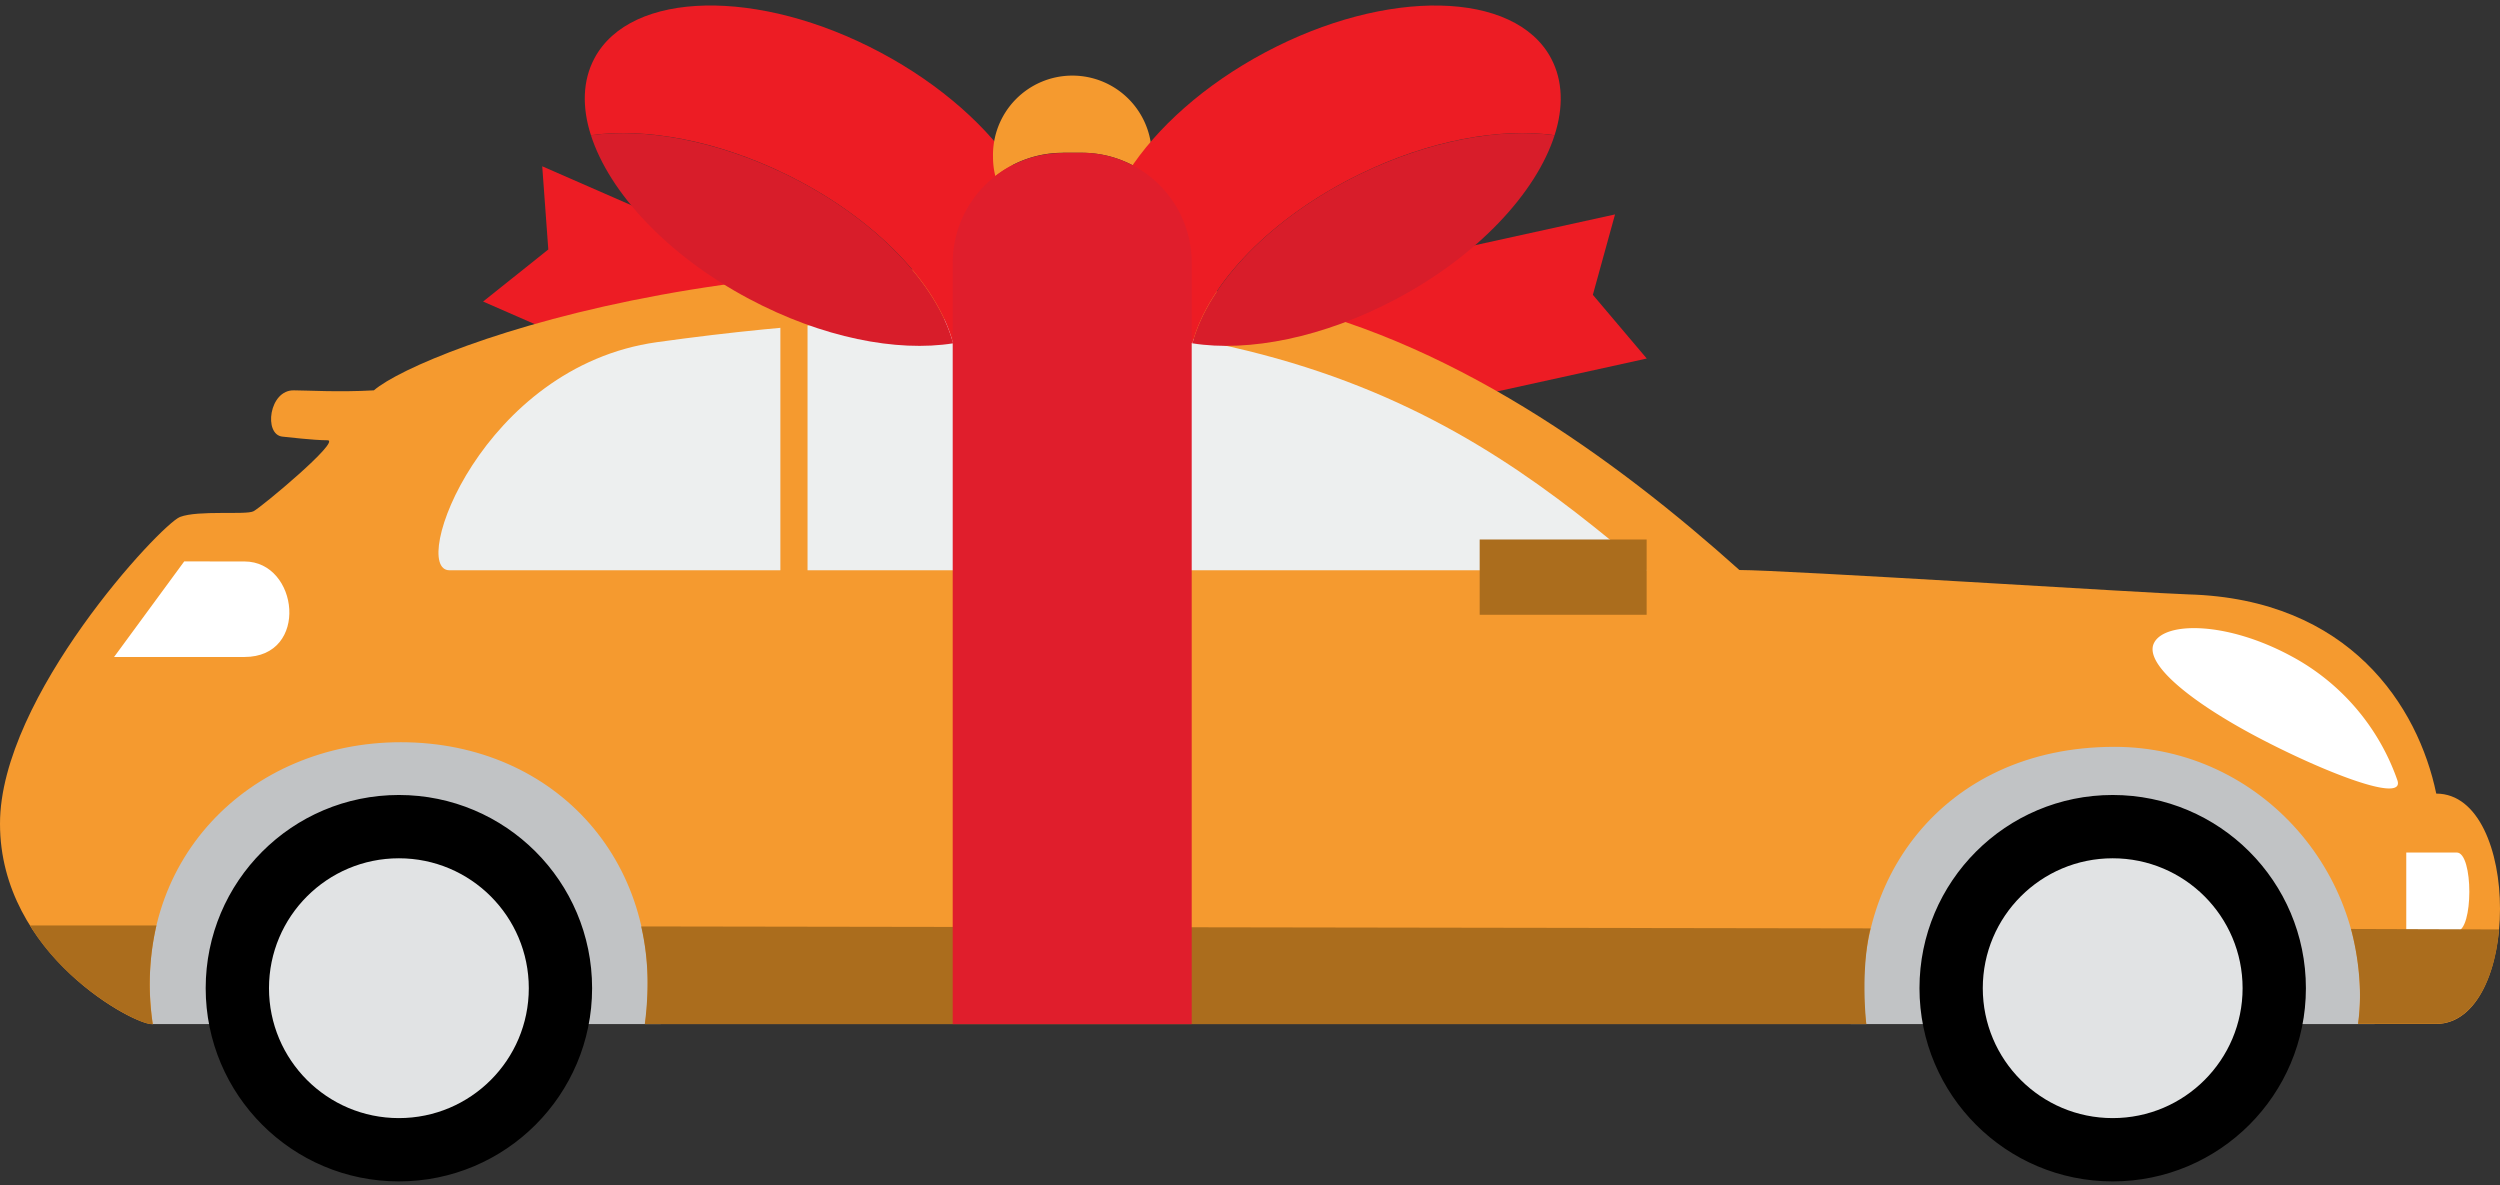 <svg xmlns="http://www.w3.org/2000/svg" viewBox="0 0 476.88 226.08"><rect x="0" y="0" width="476.88" height="226.08" fill="#333333" stroke="none"/><defs><style>.a{fill:#ed1c24;}.b{fill:#c1c3c5;}.c{fill:#f59a2f;}.d{fill:#fff;}.e{stroke:#000;stroke-width:1.81px;}.e,.h{stroke-miterlimit:10;}.f{fill:#e1e3e4;}.g{fill:#edefef;}.h{fill:none;stroke:#f59a2f;stroke-width:5.18px;}.i{fill:#ab6d1d;}.j{fill:#d81d2a;}.k{fill:#e01e2c;}</style></defs><title>Pages</title><polygon class="a" points="314.12 68.39 208.65 91.6 202.6 64.1 308.07 40.9 303.84 56.24 314.12 68.39"/><polygon class="a" points="92.15 57.52 191.1 100.78 202.38 74.98 103.43 31.72 104.59 47.59 92.15 57.52"/><path class="b" d="M453.51,187.9a50.28,50.28,0,0,1-.55,7.44H438.3a36,36,0,1,0-70.6,0H353a50.51,50.51,0,1,1,100.48-7.45Z"/><path class="b" d="M126.61,187.9a50.28,50.28,0,0,1-.55,7.44H111.39a36,36,0,1,0-70.6,0H29c-3.32-2-3.42-4.92-3.42-7.45a50.51,50.51,0,1,1,101,0Z"/><path class="c" d="M449.85,195.33h14.78c16.32,0,16.32-43.95.09-43.95-3.43-16.55-16.45-37.14-47.31-38-6.57-.17-77-4.65-85.62-4.65-23.27-20.88-55.73-44.72-91.57-51.69C151.45,39.82,80.68,66.37,71.32,74.46c-6.65.38-12.91,0-15.2,0-4.82-.17-5.89,8.49-2.22,8.83,1,.09,5.87.69,8.57.69S49.82,96.79,48.34,97.53s-10.52-.25-14,1.08C30.71,100,0,132.9,0,157.12c0,25.13,26.06,38.65,29.14,38.23-4.53-31.09,18.47-53.77,47.31-53.77,29.75,0,50.73,23.44,46.59,53.76H356c-3.72-26.52,14.15-52.88,47.34-52.88C431.31,142.45,453.06,167.35,449.85,195.33Z"/><path class="d" d="M35.14,107.09,21.76,125.32H46.63c12.44,0,10.36-18.22,0-18.22Z"/><path class="d" d="M410.91,122.6c-2.13,4,7.24,11.42,19.57,17.94s28.51,12.95,26.81,8.25A42.86,42.86,0,0,0,437,125.13C424.71,118.51,413,118.57,410.91,122.6Z"/><path class="d" d="M468.63,162.62H459v15h9.64C471.82,177.59,471.84,162.62,468.63,162.62Z"/><circle class="e" cx="76.09" cy="188.5" r="35.95"/><circle class="f" cx="76.09" cy="188.5" r="24.78"/><circle class="e" cx="403" cy="188.5" r="35.95"/><circle class="f" cx="403" cy="188.5" r="24.78"/><path class="g" d="M314.11,108.78H85.74c-7.78,0,6.16-38.85,39.57-43.51C238.44,49.49,279.2,79.25,314.11,108.78Z"/><line class="h" x1="151.45" y1="60.89" x2="151.45" y2="113.73"/><rect class="i" x="282.25" y="102.91" width="31.85" height="14.36"/><path class="i" d="M29.14,195.35c-2.25.33-16.24-6.83-23.41-18.81H29.84A50.05,50.05,0,0,0,29.14,195.35Z"/><path class="i" d="M356,195.34H123a60.57,60.57,0,0,0,.52-7.54,47.55,47.55,0,0,0-1.21-11.08l234.5.37C355,184.38,355.81,193.69,356,195.34Z"/><path class="i" d="M476.7,177.29c-.82,9.83-5.11,18-12.07,18H449.79a37.61,37.61,0,0,0,.34-7.35,52.22,52.22,0,0,0-1.67-10.74Z"/><path class="j" d="M181.81,65.49c-10.74,1.71-25-1.08-38.89-8.46-15.62-8.3-26.7-20.31-30.2-31.23,10.43-1.45,23.9,1,37.14,7.42C166.81,41.47,178.77,54.11,181.81,65.49Z"/><path class="a" d="M197.48,55.88c-2.79,5.24-8.42,8.45-15.67,9.6-3-11.38-15-24-31.95-32.27-13.24-6.46-26.72-8.87-37.14-7.42-1.71-5.32-1.6-10.39.66-14.65,6.91-13,31.35-13.5,54.56-1.14S204.39,42.9,197.48,55.88Z"/><path class="c" d="M219.69,29.95a14.86,14.86,0,0,1-.44,3.64,20.9,20.9,0,0,0-12.93-4.45h-3.54a20.89,20.89,0,0,0-12.92,4.45,14.84,14.84,0,0,1-.44-3.64,15.14,15.14,0,1,1,30.27,0Z"/><path class="j" d="M227.45,65.49c10.74,1.71,25-1.08,38.89-8.46,15.62-8.3,26.7-20.31,30.2-31.23-10.43-1.45-23.9,1-37.14,7.42C242.45,41.47,230.49,54.11,227.45,65.49Z"/><path class="a" d="M211.78,55.88c2.79,5.24,8.42,8.45,15.67,9.6,3-11.38,15-24,31.95-32.27,13.24-6.46,26.72-8.87,37.14-7.42,1.71-5.32,1.6-10.39-.66-14.65C289-1.85,264.53-2.36,241.32,10S204.87,42.9,211.78,55.88Z"/><path class="k" d="M202.78,29.13h3.54a21,21,0,0,1,21,21V195.36a0,0,0,0,1,0,0H181.73a0,0,0,0,1,0,0V50.18a21,21,0,0,1,21-21Z"/></svg>